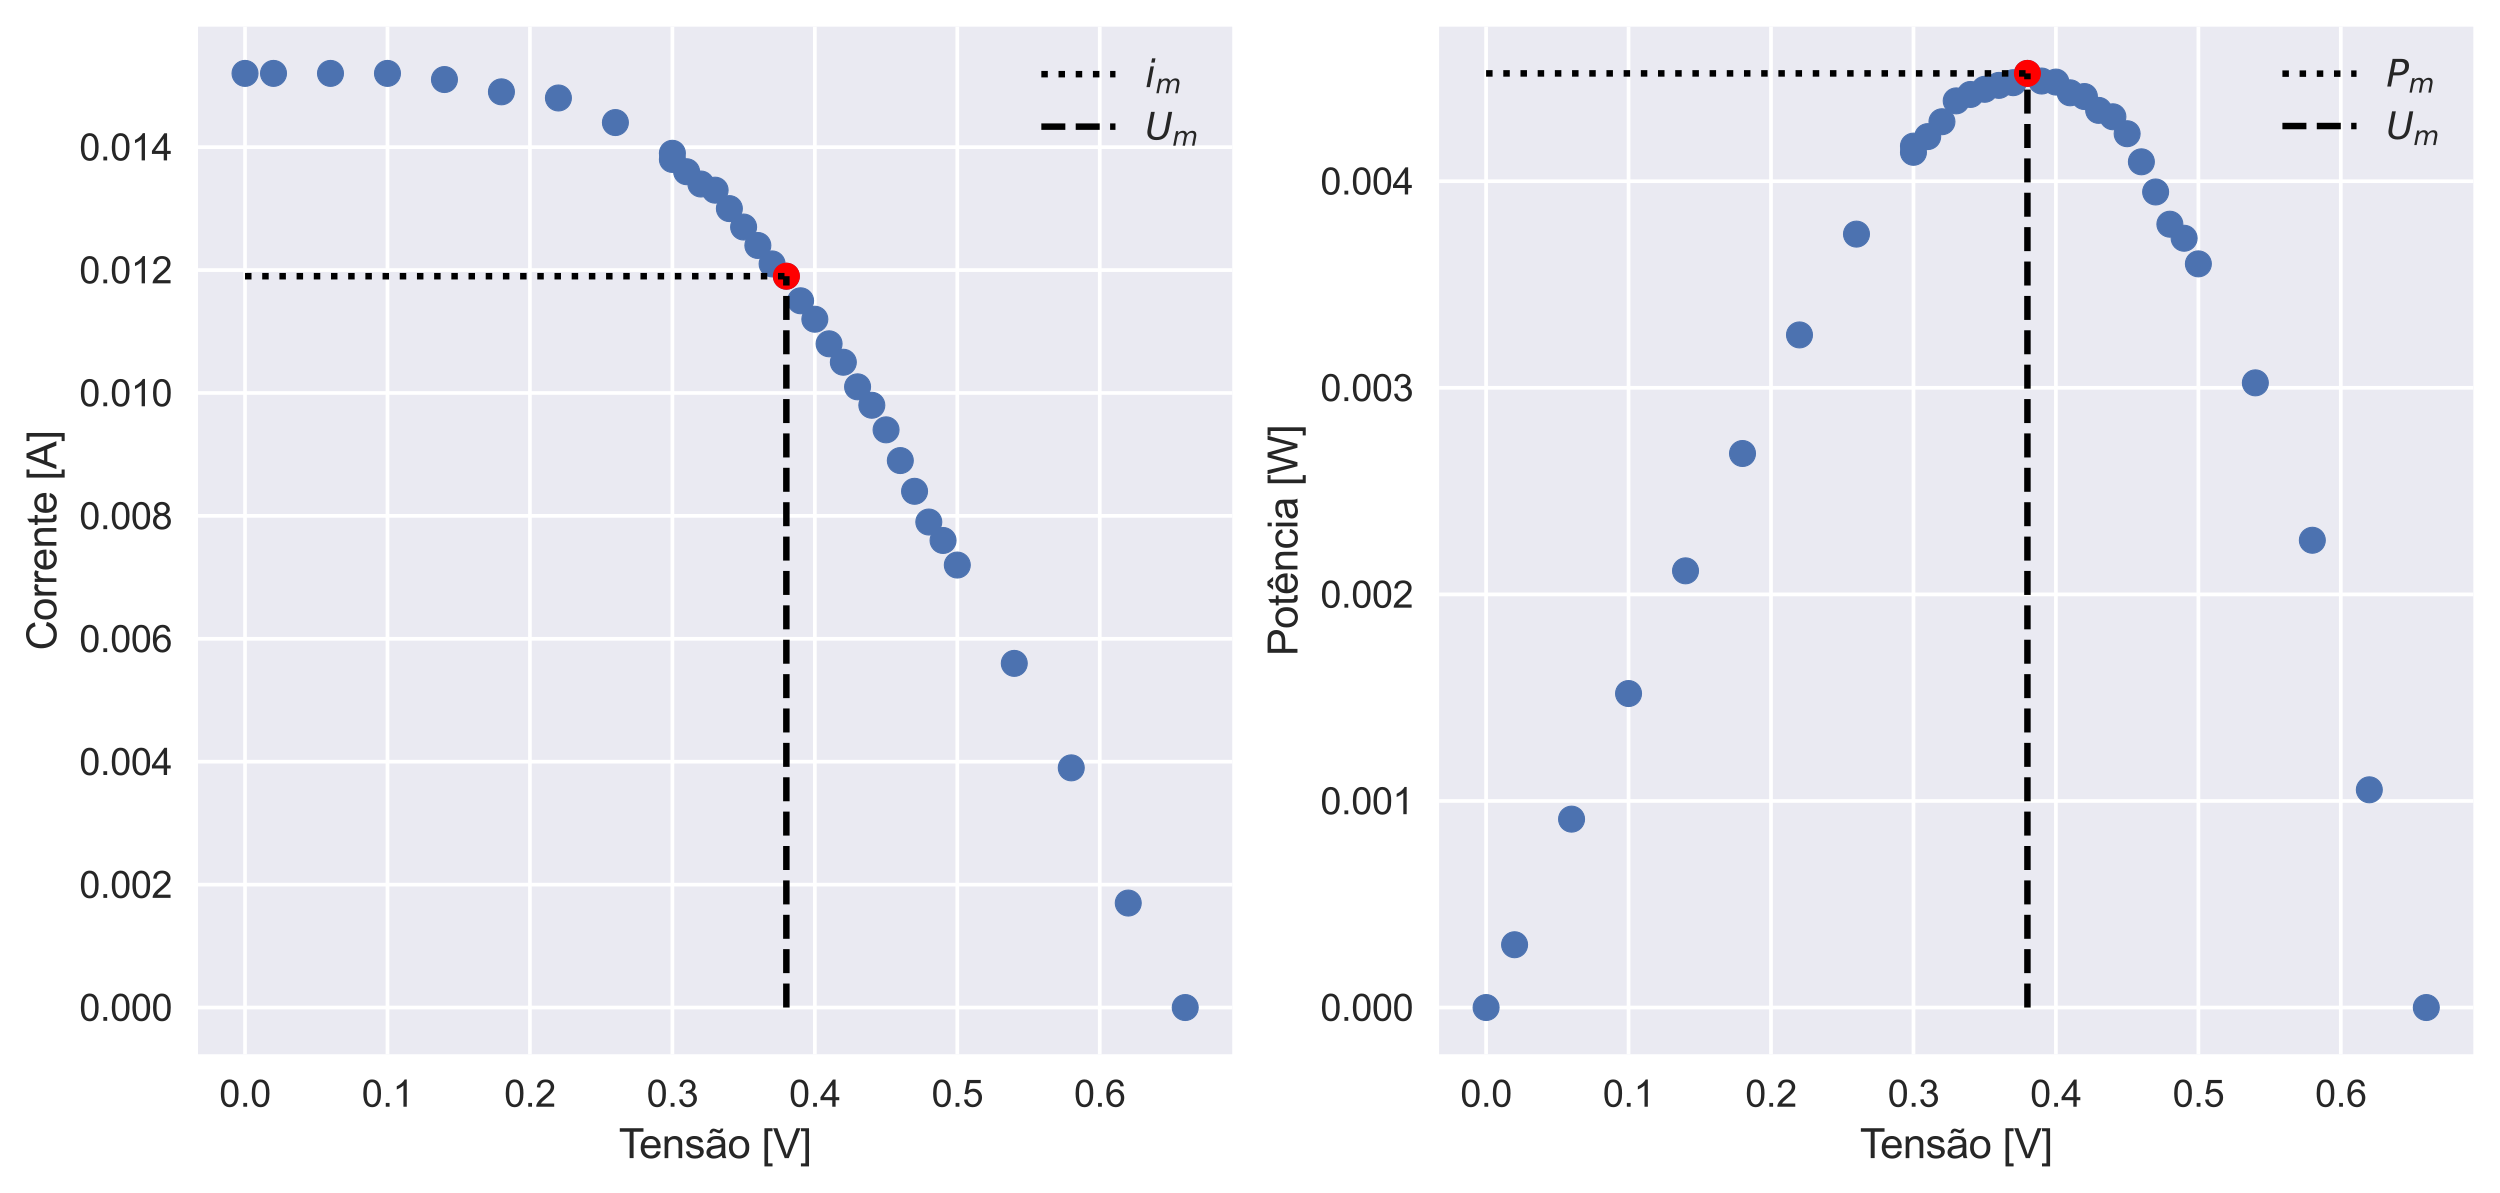 <?xml version="1.0" encoding="utf-8" standalone="no"?>
<!DOCTYPE svg PUBLIC "-//W3C//DTD SVG 1.1//EN"
  "http://www.w3.org/Graphics/SVG/1.1/DTD/svg11.dtd">
<svg xmlns:xlink="http://www.w3.org/1999/xlink" width="674.416pt" height="321.805pt" viewBox="0 0 674.416 321.805" xmlns="http://www.w3.org/2000/svg" version="1.1">
 <defs>
  <style type="text/css">*{stroke-linejoin: round; stroke-linecap: butt}</style>
 </defs>
 <g id="figure_1">
  <g id="patch_1">
   <path d="M 0 321.805 
L 674.416 321.805 
L 674.416 0 
L 0 0 
z
" style="fill: #ffffff"/>
  </g>
  <g id="axes_1">
   <g id="patch_2">
    <path d="M 53.416 284.4 
L 332.416 284.4 
L 332.416 7.2 
L 53.416 7.2 
z
" style="fill: #eaeaf2"/>
   </g>
   <g id="matplotlib.axis_1">
    <g id="xtick_1">
     <g id="line2d_1">
      <path d="M 66.098 284.4 
L 66.098 7.2 
" clip-path="url(#pe1f661a84e)" style="fill: none; stroke: #ffffff; stroke-linecap: round"/>
     </g>
     <g id="line2d_2"/>
     <g id="text_1">
      <!-- 0.0 -->
      <g style="fill: #262626" transform="translate(59.148 298.558) scale(0.1 -0.1)">
       <defs>
        <path id="ArialMT-30" d="M 266 2259 
Q 266 3072 433 3567 
Q 600 4063 929 4331 
Q 1259 4600 1759 4600 
Q 2128 4600 2406 4451 
Q 2684 4303 2865 4023 
Q 3047 3744 3150 3342 
Q 3253 2941 3253 2259 
Q 3253 1453 3087 958 
Q 2922 463 2592 192 
Q 2263 -78 1759 -78 
Q 1097 -78 719 397 
Q 266 969 266 2259 
z
M 844 2259 
Q 844 1131 1108 757 
Q 1372 384 1759 384 
Q 2147 384 2411 759 
Q 2675 1134 2675 2259 
Q 2675 3391 2411 3762 
Q 2147 4134 1753 4134 
Q 1366 4134 1134 3806 
Q 844 3388 844 2259 
z
" transform="scale(0.016)"/>
        <path id="ArialMT-2e" d="M 581 0 
L 581 641 
L 1222 641 
L 1222 0 
L 581 0 
z
" transform="scale(0.016)"/>
       </defs>
       <use xlink:href="#ArialMT-30"/>
       <use xlink:href="#ArialMT-2e" x="55.615"/>
       <use xlink:href="#ArialMT-30" x="83.398"/>
      </g>
     </g>
    </g>
    <g id="xtick_2">
     <g id="line2d_3">
      <path d="M 104.527 284.4 
L 104.527 7.2 
" clip-path="url(#pe1f661a84e)" style="fill: none; stroke: #ffffff; stroke-linecap: round"/>
     </g>
     <g id="line2d_4"/>
     <g id="text_2">
      <!-- 0.1 -->
      <g style="fill: #262626" transform="translate(97.577 298.558) scale(0.1 -0.1)">
       <defs>
        <path id="ArialMT-31" d="M 2384 0 
L 1822 0 
L 1822 3584 
Q 1619 3391 1289 3197 
Q 959 3003 697 2906 
L 697 3450 
Q 1169 3672 1522 3987 
Q 1875 4303 2022 4600 
L 2384 4600 
L 2384 0 
z
" transform="scale(0.016)"/>
       </defs>
       <use xlink:href="#ArialMT-30"/>
       <use xlink:href="#ArialMT-2e" x="55.615"/>
       <use xlink:href="#ArialMT-31" x="83.398"/>
      </g>
     </g>
    </g>
    <g id="xtick_3">
     <g id="line2d_5">
      <path d="M 142.957 284.4 
L 142.957 7.2 
" clip-path="url(#pe1f661a84e)" style="fill: none; stroke: #ffffff; stroke-linecap: round"/>
     </g>
     <g id="line2d_6"/>
     <g id="text_3">
      <!-- 0.2 -->
      <g style="fill: #262626" transform="translate(136.007 298.558) scale(0.1 -0.1)">
       <defs>
        <path id="ArialMT-32" d="M 3222 541 
L 3222 0 
L 194 0 
Q 188 203 259 391 
Q 375 700 629 1000 
Q 884 1300 1366 1694 
Q 2113 2306 2375 2664 
Q 2638 3022 2638 3341 
Q 2638 3675 2398 3904 
Q 2159 4134 1775 4134 
Q 1369 4134 1125 3890 
Q 881 3647 878 3216 
L 300 3275 
Q 359 3922 746 4261 
Q 1134 4600 1788 4600 
Q 2447 4600 2831 4234 
Q 3216 3869 3216 3328 
Q 3216 3053 3103 2787 
Q 2991 2522 2730 2228 
Q 2469 1934 1863 1422 
Q 1356 997 1212 845 
Q 1069 694 975 541 
L 3222 541 
z
" transform="scale(0.016)"/>
       </defs>
       <use xlink:href="#ArialMT-30"/>
       <use xlink:href="#ArialMT-2e" x="55.615"/>
       <use xlink:href="#ArialMT-32" x="83.398"/>
      </g>
     </g>
    </g>
    <g id="xtick_4">
     <g id="line2d_7">
      <path d="M 181.387 284.4 
L 181.387 7.2 
" clip-path="url(#pe1f661a84e)" style="fill: none; stroke: #ffffff; stroke-linecap: round"/>
     </g>
     <g id="line2d_8"/>
     <g id="text_4">
      <!-- 0.3 -->
      <g style="fill: #262626" transform="translate(174.437 298.558) scale(0.1 -0.1)">
       <defs>
        <path id="ArialMT-33" d="M 269 1209 
L 831 1284 
Q 928 806 1161 595 
Q 1394 384 1728 384 
Q 2125 384 2398 659 
Q 2672 934 2672 1341 
Q 2672 1728 2419 1979 
Q 2166 2231 1775 2231 
Q 1616 2231 1378 2169 
L 1441 2663 
Q 1497 2656 1531 2656 
Q 1891 2656 2178 2843 
Q 2466 3031 2466 3422 
Q 2466 3731 2256 3934 
Q 2047 4138 1716 4138 
Q 1388 4138 1169 3931 
Q 950 3725 888 3313 
L 325 3413 
Q 428 3978 793 4289 
Q 1159 4600 1703 4600 
Q 2078 4600 2393 4439 
Q 2709 4278 2876 4000 
Q 3044 3722 3044 3409 
Q 3044 3113 2884 2869 
Q 2725 2625 2413 2481 
Q 2819 2388 3044 2092 
Q 3269 1797 3269 1353 
Q 3269 753 2831 336 
Q 2394 -81 1725 -81 
Q 1122 -81 723 278 
Q 325 638 269 1209 
z
" transform="scale(0.016)"/>
       </defs>
       <use xlink:href="#ArialMT-30"/>
       <use xlink:href="#ArialMT-2e" x="55.615"/>
       <use xlink:href="#ArialMT-33" x="83.398"/>
      </g>
     </g>
    </g>
    <g id="xtick_5">
     <g id="line2d_9">
      <path d="M 219.817 284.4 
L 219.817 7.2 
" clip-path="url(#pe1f661a84e)" style="fill: none; stroke: #ffffff; stroke-linecap: round"/>
     </g>
     <g id="line2d_10"/>
     <g id="text_5">
      <!-- 0.4 -->
      <g style="fill: #262626" transform="translate(212.867 298.558) scale(0.1 -0.1)">
       <defs>
        <path id="ArialMT-34" d="M 2069 0 
L 2069 1097 
L 81 1097 
L 81 1613 
L 2172 4581 
L 2631 4581 
L 2631 1613 
L 3250 1613 
L 3250 1097 
L 2631 1097 
L 2631 0 
L 2069 0 
z
M 2069 1613 
L 2069 3678 
L 634 1613 
L 2069 1613 
z
" transform="scale(0.016)"/>
       </defs>
       <use xlink:href="#ArialMT-30"/>
       <use xlink:href="#ArialMT-2e" x="55.615"/>
       <use xlink:href="#ArialMT-34" x="83.398"/>
      </g>
     </g>
    </g>
    <g id="xtick_6">
     <g id="line2d_11">
      <path d="M 258.246 284.4 
L 258.246 7.2 
" clip-path="url(#pe1f661a84e)" style="fill: none; stroke: #ffffff; stroke-linecap: round"/>
     </g>
     <g id="line2d_12"/>
     <g id="text_6">
      <!-- 0.5 -->
      <g style="fill: #262626" transform="translate(251.296 298.558) scale(0.1 -0.1)">
       <defs>
        <path id="ArialMT-35" d="M 266 1200 
L 856 1250 
Q 922 819 1161 601 
Q 1400 384 1738 384 
Q 2144 384 2425 690 
Q 2706 997 2706 1503 
Q 2706 1984 2436 2262 
Q 2166 2541 1728 2541 
Q 1456 2541 1237 2417 
Q 1019 2294 894 2097 
L 366 2166 
L 809 4519 
L 3088 4519 
L 3088 3981 
L 1259 3981 
L 1013 2750 
Q 1425 3038 1878 3038 
Q 2478 3038 2890 2622 
Q 3303 2206 3303 1553 
Q 3303 931 2941 478 
Q 2500 -78 1738 -78 
Q 1113 -78 717 272 
Q 322 622 266 1200 
z
" transform="scale(0.016)"/>
       </defs>
       <use xlink:href="#ArialMT-30"/>
       <use xlink:href="#ArialMT-2e" x="55.615"/>
       <use xlink:href="#ArialMT-35" x="83.398"/>
      </g>
     </g>
    </g>
    <g id="xtick_7">
     <g id="line2d_13">
      <path d="M 296.676 284.4 
L 296.676 7.2 
" clip-path="url(#pe1f661a84e)" style="fill: none; stroke: #ffffff; stroke-linecap: round"/>
     </g>
     <g id="line2d_14"/>
     <g id="text_7">
      <!-- 0.6 -->
      <g style="fill: #262626" transform="translate(289.726 298.558) scale(0.1 -0.1)">
       <defs>
        <path id="ArialMT-36" d="M 3184 3459 
L 2625 3416 
Q 2550 3747 2413 3897 
Q 2184 4138 1850 4138 
Q 1581 4138 1378 3988 
Q 1113 3794 959 3422 
Q 806 3050 800 2363 
Q 1003 2672 1297 2822 
Q 1591 2972 1913 2972 
Q 2475 2972 2870 2558 
Q 3266 2144 3266 1488 
Q 3266 1056 3080 686 
Q 2894 316 2569 119 
Q 2244 -78 1831 -78 
Q 1128 -78 684 439 
Q 241 956 241 2144 
Q 241 3472 731 4075 
Q 1159 4600 1884 4600 
Q 2425 4600 2770 4297 
Q 3116 3994 3184 3459 
z
M 888 1484 
Q 888 1194 1011 928 
Q 1134 663 1356 523 
Q 1578 384 1822 384 
Q 2178 384 2434 671 
Q 2691 959 2691 1453 
Q 2691 1928 2437 2201 
Q 2184 2475 1800 2475 
Q 1419 2475 1153 2201 
Q 888 1928 888 1484 
z
" transform="scale(0.016)"/>
       </defs>
       <use xlink:href="#ArialMT-30"/>
       <use xlink:href="#ArialMT-2e" x="55.615"/>
       <use xlink:href="#ArialMT-36" x="83.398"/>
      </g>
     </g>
    </g>
    <g id="text_8">
     <!-- Tensão [V] -->
     <g style="fill: #262626" transform="translate(166.932 312.419) scale(0.11 -0.11)">
      <defs>
       <path id="ArialMT-54" d="M 1659 0 
L 1659 4041 
L 150 4041 
L 150 4581 
L 3781 4581 
L 3781 4041 
L 2266 4041 
L 2266 0 
L 1659 0 
z
" transform="scale(0.016)"/>
       <path id="ArialMT-65" d="M 2694 1069 
L 3275 997 
Q 3138 488 2766 206 
Q 2394 -75 1816 -75 
Q 1088 -75 661 373 
Q 234 822 234 1631 
Q 234 2469 665 2931 
Q 1097 3394 1784 3394 
Q 2450 3394 2872 2941 
Q 3294 2488 3294 1666 
Q 3294 1616 3291 1516 
L 816 1516 
Q 847 969 1125 678 
Q 1403 388 1819 388 
Q 2128 388 2347 550 
Q 2566 713 2694 1069 
z
M 847 1978 
L 2700 1978 
Q 2663 2397 2488 2606 
Q 2219 2931 1791 2931 
Q 1403 2931 1139 2672 
Q 875 2413 847 1978 
z
" transform="scale(0.016)"/>
       <path id="ArialMT-6e" d="M 422 0 
L 422 3319 
L 928 3319 
L 928 2847 
Q 1294 3394 1984 3394 
Q 2284 3394 2536 3286 
Q 2788 3178 2913 3003 
Q 3038 2828 3088 2588 
Q 3119 2431 3119 2041 
L 3119 0 
L 2556 0 
L 2556 2019 
Q 2556 2363 2490 2533 
Q 2425 2703 2258 2804 
Q 2091 2906 1866 2906 
Q 1506 2906 1245 2678 
Q 984 2450 984 1813 
L 984 0 
L 422 0 
z
" transform="scale(0.016)"/>
       <path id="ArialMT-73" d="M 197 991 
L 753 1078 
Q 800 744 1014 566 
Q 1228 388 1613 388 
Q 2000 388 2187 545 
Q 2375 703 2375 916 
Q 2375 1106 2209 1216 
Q 2094 1291 1634 1406 
Q 1016 1563 777 1677 
Q 538 1791 414 1992 
Q 291 2194 291 2438 
Q 291 2659 392 2848 
Q 494 3038 669 3163 
Q 800 3259 1026 3326 
Q 1253 3394 1513 3394 
Q 1903 3394 2198 3281 
Q 2494 3169 2634 2976 
Q 2775 2784 2828 2463 
L 2278 2388 
Q 2241 2644 2061 2787 
Q 1881 2931 1553 2931 
Q 1166 2931 1000 2803 
Q 834 2675 834 2503 
Q 834 2394 903 2306 
Q 972 2216 1119 2156 
Q 1203 2125 1616 2013 
Q 2213 1853 2448 1751 
Q 2684 1650 2818 1456 
Q 2953 1263 2953 975 
Q 2953 694 2789 445 
Q 2625 197 2315 61 
Q 2006 -75 1616 -75 
Q 969 -75 630 194 
Q 291 463 197 991 
z
" transform="scale(0.016)"/>
       <path id="ArialMT-e3" d="M 2588 409 
Q 2275 144 1986 34 
Q 1697 -75 1366 -75 
Q 819 -75 525 192 
Q 231 459 231 875 
Q 231 1119 342 1320 
Q 453 1522 633 1644 
Q 813 1766 1038 1828 
Q 1203 1872 1538 1913 
Q 2219 1994 2541 2106 
Q 2544 2222 2544 2253 
Q 2544 2597 2384 2738 
Q 2169 2928 1744 2928 
Q 1347 2928 1158 2789 
Q 969 2650 878 2297 
L 328 2372 
Q 403 2725 575 2942 
Q 747 3159 1072 3276 
Q 1397 3394 1825 3394 
Q 2250 3394 2515 3294 
Q 2781 3194 2906 3042 
Q 3031 2891 3081 2659 
Q 3109 2516 3109 2141 
L 3109 1391 
Q 3109 606 3145 398 
Q 3181 191 3288 0 
L 2700 0 
Q 2613 175 2588 409 
z
M 2541 1666 
Q 2234 1541 1622 1453 
Q 1275 1403 1131 1340 
Q 988 1278 909 1158 
Q 831 1038 831 891 
Q 831 666 1001 516 
Q 1172 366 1500 366 
Q 1825 366 2078 508 
Q 2331 650 2450 897 
Q 2541 1088 2541 1459 
L 2541 1666 
z
M 718 3809 
Q 715 4134 896 4328 
Q 1074 4522 1352 4522 
Q 1546 4522 1880 4353 
Q 2065 4259 2174 4259 
Q 2274 4259 2327 4314 
Q 2380 4369 2402 4531 
L 2809 4531 
Q 2799 4175 2629 3997 
Q 2459 3819 2196 3819 
Q 1999 3819 1677 3994 
Q 1468 4106 1371 4106 
Q 1265 4106 1199 4031 
Q 1130 3956 1134 3809 
L 718 3809 
z
" transform="scale(0.016)"/>
       <path id="ArialMT-6f" d="M 213 1659 
Q 213 2581 725 3025 
Q 1153 3394 1769 3394 
Q 2453 3394 2887 2945 
Q 3322 2497 3322 1706 
Q 3322 1066 3130 698 
Q 2938 331 2570 128 
Q 2203 -75 1769 -75 
Q 1072 -75 642 372 
Q 213 819 213 1659 
z
M 791 1659 
Q 791 1022 1069 705 
Q 1347 388 1769 388 
Q 2188 388 2466 706 
Q 2744 1025 2744 1678 
Q 2744 2294 2464 2611 
Q 2184 2928 1769 2928 
Q 1347 2928 1069 2612 
Q 791 2297 791 1659 
z
" transform="scale(0.016)"/>
       <path id="ArialMT-20" transform="scale(0.016)"/>
       <path id="ArialMT-5b" d="M 434 -1272 
L 434 4581 
L 1675 4581 
L 1675 4116 
L 997 4116 
L 997 -806 
L 1675 -806 
L 1675 -1272 
L 434 -1272 
z
" transform="scale(0.016)"/>
       <path id="ArialMT-56" d="M 1803 0 
L 28 4581 
L 684 4581 
L 1875 1253 
Q 2019 853 2116 503 
Q 2222 878 2363 1253 
L 3600 4581 
L 4219 4581 
L 2425 0 
L 1803 0 
z
" transform="scale(0.016)"/>
       <path id="ArialMT-5d" d="M 1363 -1272 
L 122 -1272 
L 122 -806 
L 800 -806 
L 800 4116 
L 122 4116 
L 122 4581 
L 1363 4581 
L 1363 -1272 
z
" transform="scale(0.016)"/>
      </defs>
      <use xlink:href="#ArialMT-54"/>
      <use xlink:href="#ArialMT-65" x="49.959"/>
      <use xlink:href="#ArialMT-6e" x="105.574"/>
      <use xlink:href="#ArialMT-73" x="161.189"/>
      <use xlink:href="#ArialMT-e3" x="211.189"/>
      <use xlink:href="#ArialMT-6f" x="266.805"/>
      <use xlink:href="#ArialMT-20" x="322.42"/>
      <use xlink:href="#ArialMT-5b" x="350.203"/>
      <use xlink:href="#ArialMT-56" x="377.986"/>
      <use xlink:href="#ArialMT-5d" x="444.686"/>
     </g>
    </g>
   </g>
   <g id="matplotlib.axis_2">
    <g id="ytick_1">
     <g id="line2d_15">
      <path d="M 53.416 271.8 
L 332.416 271.8 
" clip-path="url(#pe1f661a84e)" style="fill: none; stroke: #ffffff; stroke-linecap: round"/>
     </g>
     <g id="line2d_16"/>
     <g id="text_9">
      <!-- 0.000 -->
      <g style="fill: #262626" transform="translate(21.394 275.379) scale(0.1 -0.1)">
       <use xlink:href="#ArialMT-30"/>
       <use xlink:href="#ArialMT-2e" x="55.615"/>
       <use xlink:href="#ArialMT-30" x="83.398"/>
       <use xlink:href="#ArialMT-30" x="139.014"/>
       <use xlink:href="#ArialMT-30" x="194.629"/>
      </g>
     </g>
    </g>
    <g id="ytick_2">
     <g id="line2d_17">
      <path d="M 53.416 238.642 
L 332.416 238.642 
" clip-path="url(#pe1f661a84e)" style="fill: none; stroke: #ffffff; stroke-linecap: round"/>
     </g>
     <g id="line2d_18"/>
     <g id="text_10">
      <!-- 0.002 -->
      <g style="fill: #262626" transform="translate(21.394 242.221) scale(0.1 -0.1)">
       <use xlink:href="#ArialMT-30"/>
       <use xlink:href="#ArialMT-2e" x="55.615"/>
       <use xlink:href="#ArialMT-30" x="83.398"/>
       <use xlink:href="#ArialMT-30" x="139.014"/>
       <use xlink:href="#ArialMT-32" x="194.629"/>
      </g>
     </g>
    </g>
    <g id="ytick_3">
     <g id="line2d_19">
      <path d="M 53.416 205.484 
L 332.416 205.484 
" clip-path="url(#pe1f661a84e)" style="fill: none; stroke: #ffffff; stroke-linecap: round"/>
     </g>
     <g id="line2d_20"/>
     <g id="text_11">
      <!-- 0.004 -->
      <g style="fill: #262626" transform="translate(21.394 209.063) scale(0.1 -0.1)">
       <use xlink:href="#ArialMT-30"/>
       <use xlink:href="#ArialMT-2e" x="55.615"/>
       <use xlink:href="#ArialMT-30" x="83.398"/>
       <use xlink:href="#ArialMT-30" x="139.014"/>
       <use xlink:href="#ArialMT-34" x="194.629"/>
      </g>
     </g>
    </g>
    <g id="ytick_4">
     <g id="line2d_21">
      <path d="M 53.416 172.326 
L 332.416 172.326 
" clip-path="url(#pe1f661a84e)" style="fill: none; stroke: #ffffff; stroke-linecap: round"/>
     </g>
     <g id="line2d_22"/>
     <g id="text_12">
      <!-- 0.006 -->
      <g style="fill: #262626" transform="translate(21.394 175.905) scale(0.1 -0.1)">
       <use xlink:href="#ArialMT-30"/>
       <use xlink:href="#ArialMT-2e" x="55.615"/>
       <use xlink:href="#ArialMT-30" x="83.398"/>
       <use xlink:href="#ArialMT-30" x="139.014"/>
       <use xlink:href="#ArialMT-36" x="194.629"/>
      </g>
     </g>
    </g>
    <g id="ytick_5">
     <g id="line2d_23">
      <path d="M 53.416 139.168 
L 332.416 139.168 
" clip-path="url(#pe1f661a84e)" style="fill: none; stroke: #ffffff; stroke-linecap: round"/>
     </g>
     <g id="line2d_24"/>
     <g id="text_13">
      <!-- 0.008 -->
      <g style="fill: #262626" transform="translate(21.394 142.747) scale(0.1 -0.1)">
       <defs>
        <path id="ArialMT-38" d="M 1131 2484 
Q 781 2613 612 2850 
Q 444 3088 444 3419 
Q 444 3919 803 4259 
Q 1163 4600 1759 4600 
Q 2359 4600 2725 4251 
Q 3091 3903 3091 3403 
Q 3091 3084 2923 2848 
Q 2756 2613 2416 2484 
Q 2838 2347 3058 2040 
Q 3278 1734 3278 1309 
Q 3278 722 2862 322 
Q 2447 -78 1769 -78 
Q 1091 -78 675 323 
Q 259 725 259 1325 
Q 259 1772 486 2073 
Q 713 2375 1131 2484 
z
M 1019 3438 
Q 1019 3113 1228 2906 
Q 1438 2700 1772 2700 
Q 2097 2700 2305 2904 
Q 2513 3109 2513 3406 
Q 2513 3716 2298 3927 
Q 2084 4138 1766 4138 
Q 1444 4138 1231 3931 
Q 1019 3725 1019 3438 
z
M 838 1322 
Q 838 1081 952 856 
Q 1066 631 1291 507 
Q 1516 384 1775 384 
Q 2178 384 2440 643 
Q 2703 903 2703 1303 
Q 2703 1709 2433 1975 
Q 2163 2241 1756 2241 
Q 1359 2241 1098 1978 
Q 838 1716 838 1322 
z
" transform="scale(0.016)"/>
       </defs>
       <use xlink:href="#ArialMT-30"/>
       <use xlink:href="#ArialMT-2e" x="55.615"/>
       <use xlink:href="#ArialMT-30" x="83.398"/>
       <use xlink:href="#ArialMT-30" x="139.014"/>
       <use xlink:href="#ArialMT-38" x="194.629"/>
      </g>
     </g>
    </g>
    <g id="ytick_6">
     <g id="line2d_25">
      <path d="M 53.416 106.011 
L 332.416 106.011 
" clip-path="url(#pe1f661a84e)" style="fill: none; stroke: #ffffff; stroke-linecap: round"/>
     </g>
     <g id="line2d_26"/>
     <g id="text_14">
      <!-- 0.010 -->
      <g style="fill: #262626" transform="translate(21.394 109.589) scale(0.1 -0.1)">
       <use xlink:href="#ArialMT-30"/>
       <use xlink:href="#ArialMT-2e" x="55.615"/>
       <use xlink:href="#ArialMT-30" x="83.398"/>
       <use xlink:href="#ArialMT-31" x="139.014"/>
       <use xlink:href="#ArialMT-30" x="194.629"/>
      </g>
     </g>
    </g>
    <g id="ytick_7">
     <g id="line2d_27">
      <path d="M 53.416 72.853 
L 332.416 72.853 
" clip-path="url(#pe1f661a84e)" style="fill: none; stroke: #ffffff; stroke-linecap: round"/>
     </g>
     <g id="line2d_28"/>
     <g id="text_15">
      <!-- 0.012 -->
      <g style="fill: #262626" transform="translate(21.394 76.432) scale(0.1 -0.1)">
       <use xlink:href="#ArialMT-30"/>
       <use xlink:href="#ArialMT-2e" x="55.615"/>
       <use xlink:href="#ArialMT-30" x="83.398"/>
       <use xlink:href="#ArialMT-31" x="139.014"/>
       <use xlink:href="#ArialMT-32" x="194.629"/>
      </g>
     </g>
    </g>
    <g id="ytick_8">
     <g id="line2d_29">
      <path d="M 53.416 39.695 
L 332.416 39.695 
" clip-path="url(#pe1f661a84e)" style="fill: none; stroke: #ffffff; stroke-linecap: round"/>
     </g>
     <g id="line2d_30"/>
     <g id="text_16">
      <!-- 0.014 -->
      <g style="fill: #262626" transform="translate(21.394 43.274) scale(0.1 -0.1)">
       <use xlink:href="#ArialMT-30"/>
       <use xlink:href="#ArialMT-2e" x="55.615"/>
       <use xlink:href="#ArialMT-30" x="83.398"/>
       <use xlink:href="#ArialMT-31" x="139.014"/>
       <use xlink:href="#ArialMT-34" x="194.629"/>
      </g>
     </g>
    </g>
    <g id="text_17">
     <!-- Corrente [A] -->
     <g style="fill: #262626" transform="translate(15.208 175.449) rotate(-90) scale(0.11 -0.11)">
      <defs>
       <path id="ArialMT-43" d="M 3763 1606 
L 4369 1453 
Q 4178 706 3683 314 
Q 3188 -78 2472 -78 
Q 1731 -78 1267 223 
Q 803 525 561 1097 
Q 319 1669 319 2325 
Q 319 3041 592 3573 
Q 866 4106 1370 4382 
Q 1875 4659 2481 4659 
Q 3169 4659 3637 4309 
Q 4106 3959 4291 3325 
L 3694 3184 
Q 3534 3684 3231 3912 
Q 2928 4141 2469 4141 
Q 1941 4141 1586 3887 
Q 1231 3634 1087 3207 
Q 944 2781 944 2328 
Q 944 1744 1114 1308 
Q 1284 872 1643 656 
Q 2003 441 2422 441 
Q 2931 441 3284 734 
Q 3638 1028 3763 1606 
z
" transform="scale(0.016)"/>
       <path id="ArialMT-72" d="M 416 0 
L 416 3319 
L 922 3319 
L 922 2816 
Q 1116 3169 1280 3281 
Q 1444 3394 1641 3394 
Q 1925 3394 2219 3213 
L 2025 2691 
Q 1819 2813 1613 2813 
Q 1428 2813 1281 2702 
Q 1134 2591 1072 2394 
Q 978 2094 978 1738 
L 978 0 
L 416 0 
z
" transform="scale(0.016)"/>
       <path id="ArialMT-74" d="M 1650 503 
L 1731 6 
Q 1494 -44 1306 -44 
Q 1000 -44 831 53 
Q 663 150 594 308 
Q 525 466 525 972 
L 525 2881 
L 113 2881 
L 113 3319 
L 525 3319 
L 525 4141 
L 1084 4478 
L 1084 3319 
L 1650 3319 
L 1650 2881 
L 1084 2881 
L 1084 941 
Q 1084 700 1114 631 
Q 1144 563 1211 522 
Q 1278 481 1403 481 
Q 1497 481 1650 503 
z
" transform="scale(0.016)"/>
       <path id="ArialMT-41" d="M -9 0 
L 1750 4581 
L 2403 4581 
L 4278 0 
L 3588 0 
L 3053 1388 
L 1138 1388 
L 634 0 
L -9 0 
z
M 1313 1881 
L 2866 1881 
L 2388 3150 
Q 2169 3728 2063 4100 
Q 1975 3659 1816 3225 
L 1313 1881 
z
" transform="scale(0.016)"/>
      </defs>
      <use xlink:href="#ArialMT-43"/>
      <use xlink:href="#ArialMT-6f" x="72.217"/>
      <use xlink:href="#ArialMT-72" x="127.832"/>
      <use xlink:href="#ArialMT-72" x="161.133"/>
      <use xlink:href="#ArialMT-65" x="194.434"/>
      <use xlink:href="#ArialMT-6e" x="250.049"/>
      <use xlink:href="#ArialMT-74" x="305.664"/>
      <use xlink:href="#ArialMT-65" x="333.447"/>
      <use xlink:href="#ArialMT-20" x="389.062"/>
      <use xlink:href="#ArialMT-5b" x="416.846"/>
      <use xlink:href="#ArialMT-41" x="444.629"/>
      <use xlink:href="#ArialMT-5d" x="511.328"/>
     </g>
    </g>
   </g>
   <g id="PathCollection_1">
    <defs>
     <path id="m7a8fe2615d" d="M 0 3.5 
C 0.928 3.5 1.819 3.131 2.475 2.475 
C 3.131 1.819 3.5 0.928 3.5 0 
C 3.5 -0.928 3.131 -1.819 2.475 -2.475 
C 1.819 -3.131 0.928 -3.5 0 -3.5 
C -0.928 -3.5 -1.819 -3.131 -2.475 -2.475 
C -3.131 -1.819 -3.5 -0.928 -3.5 0 
C -3.5 0.928 -3.131 1.819 -2.475 2.475 
C -1.819 3.131 -0.928 3.5 0 3.5 
z
" style="stroke: #4c72b0; stroke-width: 0.3"/>
    </defs>
    <g clip-path="url(#pe1f661a84e)">
     <use xlink:href="#m7a8fe2615d" x="66.098" y="19.8" style="fill: #4c72b0; stroke: #4c72b0; stroke-width: 0.3"/>
     <use xlink:href="#m7a8fe2615d" x="73.784" y="19.8" style="fill: #4c72b0; stroke: #4c72b0; stroke-width: 0.3"/>
     <use xlink:href="#m7a8fe2615d" x="89.155" y="19.8" style="fill: #4c72b0; stroke: #4c72b0; stroke-width: 0.3"/>
     <use xlink:href="#m7a8fe2615d" x="104.527" y="19.8" style="fill: #4c72b0; stroke: #4c72b0; stroke-width: 0.3"/>
     <use xlink:href="#m7a8fe2615d" x="119.899" y="21.458" style="fill: #4c72b0; stroke: #4c72b0; stroke-width: 0.3"/>
     <use xlink:href="#m7a8fe2615d" x="135.271" y="24.774" style="fill: #4c72b0; stroke: #4c72b0; stroke-width: 0.3"/>
     <use xlink:href="#m7a8fe2615d" x="150.643" y="26.432" style="fill: #4c72b0; stroke: #4c72b0; stroke-width: 0.3"/>
     <use xlink:href="#m7a8fe2615d" x="166.015" y="33.063" style="fill: #4c72b0; stroke: #4c72b0; stroke-width: 0.3"/>
     <use xlink:href="#m7a8fe2615d" x="181.387" y="43.011" style="fill: #4c72b0; stroke: #4c72b0; stroke-width: 0.3"/>
     <use xlink:href="#m7a8fe2615d" x="181.387" y="41.353" style="fill: #4c72b0; stroke: #4c72b0; stroke-width: 0.3"/>
     <use xlink:href="#m7a8fe2615d" x="185.23" y="46.326" style="fill: #4c72b0; stroke: #4c72b0; stroke-width: 0.3"/>
     <use xlink:href="#m7a8fe2615d" x="189.073" y="49.642" style="fill: #4c72b0; stroke: #4c72b0; stroke-width: 0.3"/>
     <use xlink:href="#m7a8fe2615d" x="192.916" y="51.3" style="fill: #4c72b0; stroke: #4c72b0; stroke-width: 0.3"/>
     <use xlink:href="#m7a8fe2615d" x="196.759" y="56.274" style="fill: #4c72b0; stroke: #4c72b0; stroke-width: 0.3"/>
     <use xlink:href="#m7a8fe2615d" x="200.602" y="61.247" style="fill: #4c72b0; stroke: #4c72b0; stroke-width: 0.3"/>
     <use xlink:href="#m7a8fe2615d" x="204.445" y="66.221" style="fill: #4c72b0; stroke: #4c72b0; stroke-width: 0.3"/>
     <use xlink:href="#m7a8fe2615d" x="208.288" y="71.195" style="fill: #4c72b0; stroke: #4c72b0; stroke-width: 0.3"/>
     <use xlink:href="#m7a8fe2615d" x="212.131" y="74.511" style="fill: #4c72b0; stroke: #4c72b0; stroke-width: 0.3"/>
     <use xlink:href="#m7a8fe2615d" x="215.974" y="81.142" style="fill: #4c72b0; stroke: #4c72b0; stroke-width: 0.3"/>
     <use xlink:href="#m7a8fe2615d" x="219.817" y="86.116" style="fill: #4c72b0; stroke: #4c72b0; stroke-width: 0.3"/>
     <use xlink:href="#m7a8fe2615d" x="223.66" y="92.747" style="fill: #4c72b0; stroke: #4c72b0; stroke-width: 0.3"/>
     <use xlink:href="#m7a8fe2615d" x="227.503" y="97.721" style="fill: #4c72b0; stroke: #4c72b0; stroke-width: 0.3"/>
     <use xlink:href="#m7a8fe2615d" x="231.346" y="104.353" style="fill: #4c72b0; stroke: #4c72b0; stroke-width: 0.3"/>
     <use xlink:href="#m7a8fe2615d" x="235.189" y="109.326" style="fill: #4c72b0; stroke: #4c72b0; stroke-width: 0.3"/>
     <use xlink:href="#m7a8fe2615d" x="239.031" y="115.958" style="fill: #4c72b0; stroke: #4c72b0; stroke-width: 0.3"/>
     <use xlink:href="#m7a8fe2615d" x="242.874" y="124.247" style="fill: #4c72b0; stroke: #4c72b0; stroke-width: 0.3"/>
     <use xlink:href="#m7a8fe2615d" x="246.717" y="132.537" style="fill: #4c72b0; stroke: #4c72b0; stroke-width: 0.3"/>
     <use xlink:href="#m7a8fe2615d" x="250.56" y="140.826" style="fill: #4c72b0; stroke: #4c72b0; stroke-width: 0.3"/>
     <use xlink:href="#m7a8fe2615d" x="254.403" y="145.8" style="fill: #4c72b0; stroke: #4c72b0; stroke-width: 0.3"/>
     <use xlink:href="#m7a8fe2615d" x="258.246" y="152.432" style="fill: #4c72b0; stroke: #4c72b0; stroke-width: 0.3"/>
     <use xlink:href="#m7a8fe2615d" x="273.618" y="178.958" style="fill: #4c72b0; stroke: #4c72b0; stroke-width: 0.3"/>
     <use xlink:href="#m7a8fe2615d" x="288.99" y="207.142" style="fill: #4c72b0; stroke: #4c72b0; stroke-width: 0.3"/>
     <use xlink:href="#m7a8fe2615d" x="304.362" y="243.616" style="fill: #4c72b0; stroke: #4c72b0; stroke-width: 0.3"/>
     <use xlink:href="#m7a8fe2615d" x="319.734" y="271.8" style="fill: #4c72b0; stroke: #4c72b0; stroke-width: 0.3"/>
    </g>
   </g>
   <g id="PathCollection_2">
    <defs>
     <path id="mc7cffe8b2c" d="M 0 3.5 
C 0.928 3.5 1.819 3.131 2.475 2.475 
C 3.131 1.819 3.5 0.928 3.5 0 
C 3.5 -0.928 3.131 -1.819 2.475 -2.475 
C 1.819 -3.131 0.928 -3.5 0 -3.5 
C -0.928 -3.5 -1.819 -3.131 -2.475 -2.475 
C -3.131 -1.819 -3.5 -0.928 -3.5 0 
C -3.5 0.928 -3.131 1.819 -2.475 2.475 
C -1.819 3.131 -0.928 3.5 0 3.5 
z
" style="stroke: #ff0000; stroke-width: 0.3"/>
    </defs>
    <g clip-path="url(#pe1f661a84e)">
     <use xlink:href="#mc7cffe8b2c" x="212.131" y="74.511" style="fill: #ff0000; stroke: #ff0000; stroke-width: 0.3"/>
    </g>
   </g>
   <g id="LineCollection_1">
    <path d="M 66.098 74.511 
L 212.131 74.511 
" clip-path="url(#pe1f661a84e)" style="fill: none; stroke-dasharray: 1.75,2.888; stroke-dashoffset: 0; stroke: #000000; stroke-width: 1.75"/>
   </g>
   <g id="LineCollection_2">
    <path d="M 212.131 271.8 
L 212.131 74.511 
" clip-path="url(#pe1f661a84e)" style="fill: none; stroke-dasharray: 6.475,2.8; stroke-dashoffset: 0; stroke: #000000; stroke-width: 1.75"/>
   </g>
   <g id="patch_3">
    <path d="M 53.416 284.4 
L 53.416 7.2 
" style="fill: none"/>
   </g>
   <g id="patch_4">
    <path d="M 332.416 284.4 
L 332.416 7.2 
" style="fill: none"/>
   </g>
   <g id="patch_5">
    <path d="M 53.416 284.4 
L 332.416 284.4 
" style="fill: none"/>
   </g>
   <g id="patch_6">
    <path d="M 53.416 7.2 
L 332.416 7.2 
" style="fill: none"/>
   </g>
   <g id="legend_1">
    <g id="line2d_31">
     <path d="M 280.916 20.012 
L 300.916 20.012 
" style="fill: none; stroke-dasharray: 1.75,2.888; stroke-dashoffset: 0; stroke: #000000; stroke-width: 1.75"/>
    </g>
    <g id="text_18">
     <!-- $i_m$ -->
     <g style="fill: #262626" transform="translate(308.916 23.512) scale(0.1 -0.1)">
      <defs>
       <path id="DejaVuSans-Oblique-69" d="M 1172 4863 
L 1747 4863 
L 1606 4134 
L 1031 4134 
L 1172 4863 
z
M 909 3500 
L 1484 3500 
L 800 0 
L 225 0 
L 909 3500 
z
" transform="scale(0.016)"/>
       <path id="DejaVuSans-Oblique-6d" d="M 5747 2113 
L 5338 0 
L 4763 0 
L 5166 2094 
Q 5191 2228 5203 2325 
Q 5216 2422 5216 2491 
Q 5216 2772 5059 2928 
Q 4903 3084 4622 3084 
Q 4203 3084 3875 2770 
Q 3547 2456 3450 1953 
L 3066 0 
L 2491 0 
L 2900 2094 
Q 2925 2209 2937 2307 
Q 2950 2406 2950 2484 
Q 2950 2769 2794 2926 
Q 2638 3084 2363 3084 
Q 1938 3084 1609 2770 
Q 1281 2456 1184 1953 
L 800 0 
L 225 0 
L 909 3500 
L 1484 3500 
L 1375 2956 
Q 1609 3263 1923 3423 
Q 2238 3584 2597 3584 
Q 2978 3584 3223 3384 
Q 3469 3184 3519 2828 
Q 3781 3197 4126 3390 
Q 4472 3584 4856 3584 
Q 5306 3584 5551 3325 
Q 5797 3066 5797 2591 
Q 5797 2488 5784 2364 
Q 5772 2241 5747 2113 
z
" transform="scale(0.016)"/>
      </defs>
      <use xlink:href="#DejaVuSans-Oblique-69" transform="translate(0 0.016)"/>
      <use xlink:href="#DejaVuSans-Oblique-6d" transform="translate(27.783 -16.391) scale(0.7)"/>
     </g>
    </g>
    <g id="line2d_32">
     <path d="M 280.916 34.158 
L 300.916 34.158 
" style="fill: none; stroke-dasharray: 6.475,2.8; stroke-dashoffset: 0; stroke: #000000; stroke-width: 1.75"/>
    </g>
    <g id="text_19">
     <!-- $U_m$ -->
     <g style="fill: #262626" transform="translate(308.916 37.658) scale(0.1 -0.1)">
      <defs>
       <path id="DejaVuSans-Oblique-55" d="M 991 4666 
L 1625 4666 
L 1075 1831 
Q 1041 1641 1027 1517 
Q 1013 1394 1013 1300 
Q 1013 869 1253 645 
Q 1494 422 1959 422 
Q 2563 422 2898 753 
Q 3234 1084 3378 1831 
L 3928 4666 
L 4563 4666 
L 4000 1753 
Q 3816 809 3300 359 
Q 2784 -91 1888 -91 
Q 1188 -91 780 261 
Q 372 613 372 1216 
Q 372 1325 387 1461 
Q 403 1597 434 1753 
L 991 4666 
z
" transform="scale(0.016)"/>
      </defs>
      <use xlink:href="#DejaVuSans-Oblique-55" transform="translate(0 0.094)"/>
      <use xlink:href="#DejaVuSans-Oblique-6d" transform="translate(73.193 -16.312) scale(0.7)"/>
     </g>
    </g>
   </g>
  </g>
  <g id="axes_2">
   <g id="patch_7">
    <path d="M 388.216 284.4 
L 667.216 284.4 
L 667.216 7.2 
L 388.216 7.2 
z
" style="fill: #eaeaf2"/>
   </g>
   <g id="matplotlib.axis_3">
    <g id="xtick_8">
     <g id="line2d_33">
      <path d="M 400.898 284.4 
L 400.898 7.2 
" clip-path="url(#pbfb716dd0e)" style="fill: none; stroke: #ffffff; stroke-linecap: round"/>
     </g>
     <g id="line2d_34"/>
     <g id="text_20">
      <!-- 0.0 -->
      <g style="fill: #262626" transform="translate(393.948 298.558) scale(0.1 -0.1)">
       <use xlink:href="#ArialMT-30"/>
       <use xlink:href="#ArialMT-2e" x="55.615"/>
       <use xlink:href="#ArialMT-30" x="83.398"/>
      </g>
     </g>
    </g>
    <g id="xtick_9">
     <g id="line2d_35">
      <path d="M 439.327 284.4 
L 439.327 7.2 
" clip-path="url(#pbfb716dd0e)" style="fill: none; stroke: #ffffff; stroke-linecap: round"/>
     </g>
     <g id="line2d_36"/>
     <g id="text_21">
      <!-- 0.1 -->
      <g style="fill: #262626" transform="translate(432.377 298.558) scale(0.1 -0.1)">
       <use xlink:href="#ArialMT-30"/>
       <use xlink:href="#ArialMT-2e" x="55.615"/>
       <use xlink:href="#ArialMT-31" x="83.398"/>
      </g>
     </g>
    </g>
    <g id="xtick_10">
     <g id="line2d_37">
      <path d="M 477.757 284.4 
L 477.757 7.2 
" clip-path="url(#pbfb716dd0e)" style="fill: none; stroke: #ffffff; stroke-linecap: round"/>
     </g>
     <g id="line2d_38"/>
     <g id="text_22">
      <!-- 0.2 -->
      <g style="fill: #262626" transform="translate(470.807 298.558) scale(0.1 -0.1)">
       <use xlink:href="#ArialMT-30"/>
       <use xlink:href="#ArialMT-2e" x="55.615"/>
       <use xlink:href="#ArialMT-32" x="83.398"/>
      </g>
     </g>
    </g>
    <g id="xtick_11">
     <g id="line2d_39">
      <path d="M 516.187 284.4 
L 516.187 7.2 
" clip-path="url(#pbfb716dd0e)" style="fill: none; stroke: #ffffff; stroke-linecap: round"/>
     </g>
     <g id="line2d_40"/>
     <g id="text_23">
      <!-- 0.3 -->
      <g style="fill: #262626" transform="translate(509.237 298.558) scale(0.1 -0.1)">
       <use xlink:href="#ArialMT-30"/>
       <use xlink:href="#ArialMT-2e" x="55.615"/>
       <use xlink:href="#ArialMT-33" x="83.398"/>
      </g>
     </g>
    </g>
    <g id="xtick_12">
     <g id="line2d_41">
      <path d="M 554.617 284.4 
L 554.617 7.2 
" clip-path="url(#pbfb716dd0e)" style="fill: none; stroke: #ffffff; stroke-linecap: round"/>
     </g>
     <g id="line2d_42"/>
     <g id="text_24">
      <!-- 0.4 -->
      <g style="fill: #262626" transform="translate(547.667 298.558) scale(0.1 -0.1)">
       <use xlink:href="#ArialMT-30"/>
       <use xlink:href="#ArialMT-2e" x="55.615"/>
       <use xlink:href="#ArialMT-34" x="83.398"/>
      </g>
     </g>
    </g>
    <g id="xtick_13">
     <g id="line2d_43">
      <path d="M 593.046 284.4 
L 593.046 7.2 
" clip-path="url(#pbfb716dd0e)" style="fill: none; stroke: #ffffff; stroke-linecap: round"/>
     </g>
     <g id="line2d_44"/>
     <g id="text_25">
      <!-- 0.5 -->
      <g style="fill: #262626" transform="translate(586.096 298.558) scale(0.1 -0.1)">
       <use xlink:href="#ArialMT-30"/>
       <use xlink:href="#ArialMT-2e" x="55.615"/>
       <use xlink:href="#ArialMT-35" x="83.398"/>
      </g>
     </g>
    </g>
    <g id="xtick_14">
     <g id="line2d_45">
      <path d="M 631.476 284.4 
L 631.476 7.2 
" clip-path="url(#pbfb716dd0e)" style="fill: none; stroke: #ffffff; stroke-linecap: round"/>
     </g>
     <g id="line2d_46"/>
     <g id="text_26">
      <!-- 0.6 -->
      <g style="fill: #262626" transform="translate(624.526 298.558) scale(0.1 -0.1)">
       <use xlink:href="#ArialMT-30"/>
       <use xlink:href="#ArialMT-2e" x="55.615"/>
       <use xlink:href="#ArialMT-36" x="83.398"/>
      </g>
     </g>
    </g>
    <g id="text_27">
     <!-- Tensão [V] -->
     <g style="fill: #262626" transform="translate(501.732 312.419) scale(0.11 -0.11)">
      <use xlink:href="#ArialMT-54"/>
      <use xlink:href="#ArialMT-65" x="49.959"/>
      <use xlink:href="#ArialMT-6e" x="105.574"/>
      <use xlink:href="#ArialMT-73" x="161.189"/>
      <use xlink:href="#ArialMT-e3" x="211.189"/>
      <use xlink:href="#ArialMT-6f" x="266.805"/>
      <use xlink:href="#ArialMT-20" x="322.42"/>
      <use xlink:href="#ArialMT-5b" x="350.203"/>
      <use xlink:href="#ArialMT-56" x="377.986"/>
      <use xlink:href="#ArialMT-5d" x="444.686"/>
     </g>
    </g>
   </g>
   <g id="matplotlib.axis_4">
    <g id="ytick_9">
     <g id="line2d_47">
      <path d="M 388.216 271.8 
L 667.216 271.8 
" clip-path="url(#pbfb716dd0e)" style="fill: none; stroke: #ffffff; stroke-linecap: round"/>
     </g>
     <g id="line2d_48"/>
     <g id="text_28">
      <!-- 0.000 -->
      <g style="fill: #262626" transform="translate(356.194 275.379) scale(0.1 -0.1)">
       <use xlink:href="#ArialMT-30"/>
       <use xlink:href="#ArialMT-2e" x="55.615"/>
       <use xlink:href="#ArialMT-30" x="83.398"/>
       <use xlink:href="#ArialMT-30" x="139.014"/>
       <use xlink:href="#ArialMT-30" x="194.629"/>
      </g>
     </g>
    </g>
    <g id="ytick_10">
     <g id="line2d_49">
      <path d="M 388.216 216.072 
L 667.216 216.072 
" clip-path="url(#pbfb716dd0e)" style="fill: none; stroke: #ffffff; stroke-linecap: round"/>
     </g>
     <g id="line2d_50"/>
     <g id="text_29">
      <!-- 0.001 -->
      <g style="fill: #262626" transform="translate(356.194 219.651) scale(0.1 -0.1)">
       <use xlink:href="#ArialMT-30"/>
       <use xlink:href="#ArialMT-2e" x="55.615"/>
       <use xlink:href="#ArialMT-30" x="83.398"/>
       <use xlink:href="#ArialMT-30" x="139.014"/>
       <use xlink:href="#ArialMT-31" x="194.629"/>
      </g>
     </g>
    </g>
    <g id="ytick_11">
     <g id="line2d_51">
      <path d="M 388.216 160.345 
L 667.216 160.345 
" clip-path="url(#pbfb716dd0e)" style="fill: none; stroke: #ffffff; stroke-linecap: round"/>
     </g>
     <g id="line2d_52"/>
     <g id="text_30">
      <!-- 0.002 -->
      <g style="fill: #262626" transform="translate(356.194 163.924) scale(0.1 -0.1)">
       <use xlink:href="#ArialMT-30"/>
       <use xlink:href="#ArialMT-2e" x="55.615"/>
       <use xlink:href="#ArialMT-30" x="83.398"/>
       <use xlink:href="#ArialMT-30" x="139.014"/>
       <use xlink:href="#ArialMT-32" x="194.629"/>
      </g>
     </g>
    </g>
    <g id="ytick_12">
     <g id="line2d_53">
      <path d="M 388.216 104.617 
L 667.216 104.617 
" clip-path="url(#pbfb716dd0e)" style="fill: none; stroke: #ffffff; stroke-linecap: round"/>
     </g>
     <g id="line2d_54"/>
     <g id="text_31">
      <!-- 0.003 -->
      <g style="fill: #262626" transform="translate(356.194 108.196) scale(0.1 -0.1)">
       <use xlink:href="#ArialMT-30"/>
       <use xlink:href="#ArialMT-2e" x="55.615"/>
       <use xlink:href="#ArialMT-30" x="83.398"/>
       <use xlink:href="#ArialMT-30" x="139.014"/>
       <use xlink:href="#ArialMT-33" x="194.629"/>
      </g>
     </g>
    </g>
    <g id="ytick_13">
     <g id="line2d_55">
      <path d="M 388.216 48.89 
L 667.216 48.89 
" clip-path="url(#pbfb716dd0e)" style="fill: none; stroke: #ffffff; stroke-linecap: round"/>
     </g>
     <g id="line2d_56"/>
     <g id="text_32">
      <!-- 0.004 -->
      <g style="fill: #262626" transform="translate(356.194 52.469) scale(0.1 -0.1)">
       <use xlink:href="#ArialMT-30"/>
       <use xlink:href="#ArialMT-2e" x="55.615"/>
       <use xlink:href="#ArialMT-30" x="83.398"/>
       <use xlink:href="#ArialMT-30" x="139.014"/>
       <use xlink:href="#ArialMT-34" x="194.629"/>
      </g>
     </g>
    </g>
    <g id="text_33">
     <!-- Potência [W] -->
     <g style="fill: #262626" transform="translate(350.008 176.978) rotate(-90) scale(0.11 -0.11)">
      <defs>
       <path id="ArialMT-50" d="M 494 0 
L 494 4581 
L 2222 4581 
Q 2678 4581 2919 4538 
Q 3256 4481 3484 4323 
Q 3713 4166 3852 3881 
Q 3991 3597 3991 3256 
Q 3991 2672 3619 2267 
Q 3247 1863 2275 1863 
L 1100 1863 
L 1100 0 
L 494 0 
z
M 1100 2403 
L 2284 2403 
Q 2872 2403 3119 2622 
Q 3366 2841 3366 3238 
Q 3366 3525 3220 3729 
Q 3075 3934 2838 4000 
Q 2684 4041 2272 4041 
L 1100 4041 
L 1100 2403 
z
" transform="scale(0.016)"/>
       <path id="ArialMT-ea" d="M 2694 1069 
L 3275 997 
Q 3138 488 2766 206 
Q 2394 -75 1816 -75 
Q 1088 -75 661 373 
Q 234 822 234 1631 
Q 234 2469 665 2931 
Q 1097 3394 1784 3394 
Q 2450 3394 2872 2941 
Q 3294 2488 3294 1666 
Q 3294 1616 3291 1516 
L 816 1516 
Q 847 969 1125 678 
Q 1403 388 1819 388 
Q 2128 388 2347 550 
Q 2566 713 2694 1069 
z
M 847 1978 
L 2700 1978 
Q 2663 2397 2488 2606 
Q 2219 2931 1791 2931 
Q 1403 2931 1139 2672 
Q 875 2413 847 1978 
z
M 1771 4263 
L 1418 3731 
L 774 3731 
L 1449 4606 
L 2049 4606 
L 2752 3731 
L 2115 3731 
L 1771 4263 
z
" transform="scale(0.016)"/>
       <path id="ArialMT-63" d="M 2588 1216 
L 3141 1144 
Q 3050 572 2676 248 
Q 2303 -75 1759 -75 
Q 1078 -75 664 370 
Q 250 816 250 1647 
Q 250 2184 428 2587 
Q 606 2991 970 3192 
Q 1334 3394 1763 3394 
Q 2303 3394 2647 3120 
Q 2991 2847 3088 2344 
L 2541 2259 
Q 2463 2594 2264 2762 
Q 2066 2931 1784 2931 
Q 1359 2931 1093 2626 
Q 828 2322 828 1663 
Q 828 994 1084 691 
Q 1341 388 1753 388 
Q 2084 388 2306 591 
Q 2528 794 2588 1216 
z
" transform="scale(0.016)"/>
       <path id="ArialMT-69" d="M 425 3934 
L 425 4581 
L 988 4581 
L 988 3934 
L 425 3934 
z
M 425 0 
L 425 3319 
L 988 3319 
L 988 0 
L 425 0 
z
" transform="scale(0.016)"/>
       <path id="ArialMT-61" d="M 2588 409 
Q 2275 144 1986 34 
Q 1697 -75 1366 -75 
Q 819 -75 525 192 
Q 231 459 231 875 
Q 231 1119 342 1320 
Q 453 1522 633 1644 
Q 813 1766 1038 1828 
Q 1203 1872 1538 1913 
Q 2219 1994 2541 2106 
Q 2544 2222 2544 2253 
Q 2544 2597 2384 2738 
Q 2169 2928 1744 2928 
Q 1347 2928 1158 2789 
Q 969 2650 878 2297 
L 328 2372 
Q 403 2725 575 2942 
Q 747 3159 1072 3276 
Q 1397 3394 1825 3394 
Q 2250 3394 2515 3294 
Q 2781 3194 2906 3042 
Q 3031 2891 3081 2659 
Q 3109 2516 3109 2141 
L 3109 1391 
Q 3109 606 3145 398 
Q 3181 191 3288 0 
L 2700 0 
Q 2613 175 2588 409 
z
M 2541 1666 
Q 2234 1541 1622 1453 
Q 1275 1403 1131 1340 
Q 988 1278 909 1158 
Q 831 1038 831 891 
Q 831 666 1001 516 
Q 1172 366 1500 366 
Q 1825 366 2078 508 
Q 2331 650 2450 897 
Q 2541 1088 2541 1459 
L 2541 1666 
z
" transform="scale(0.016)"/>
       <path id="ArialMT-57" d="M 1294 0 
L 78 4581 
L 700 4581 
L 1397 1578 
Q 1509 1106 1591 641 
Q 1766 1375 1797 1488 
L 2669 4581 
L 3400 4581 
L 4056 2263 
Q 4303 1400 4413 641 
Q 4500 1075 4641 1638 
L 5359 4581 
L 5969 4581 
L 4713 0 
L 4128 0 
L 3163 3491 
Q 3041 3928 3019 4028 
Q 2947 3713 2884 3491 
L 1913 0 
L 1294 0 
z
" transform="scale(0.016)"/>
      </defs>
      <use xlink:href="#ArialMT-50"/>
      <use xlink:href="#ArialMT-6f" x="66.699"/>
      <use xlink:href="#ArialMT-74" x="122.314"/>
      <use xlink:href="#ArialMT-ea" x="150.098"/>
      <use xlink:href="#ArialMT-6e" x="205.713"/>
      <use xlink:href="#ArialMT-63" x="261.328"/>
      <use xlink:href="#ArialMT-69" x="311.328"/>
      <use xlink:href="#ArialMT-61" x="333.545"/>
      <use xlink:href="#ArialMT-20" x="389.16"/>
      <use xlink:href="#ArialMT-5b" x="416.943"/>
      <use xlink:href="#ArialMT-57" x="444.727"/>
      <use xlink:href="#ArialMT-5d" x="539.111"/>
     </g>
    </g>
   </g>
   <g id="PathCollection_3">
    <g clip-path="url(#pbfb716dd0e)">
     <use xlink:href="#m7a8fe2615d" x="400.898" y="271.8" style="fill: #4c72b0; stroke: #4c72b0; stroke-width: 0.3"/>
     <use xlink:href="#m7a8fe2615d" x="408.584" y="254.859" style="fill: #4c72b0; stroke: #4c72b0; stroke-width: 0.3"/>
     <use xlink:href="#m7a8fe2615d" x="423.955" y="220.976" style="fill: #4c72b0; stroke: #4c72b0; stroke-width: 0.3"/>
     <use xlink:href="#m7a8fe2615d" x="439.327" y="187.094" style="fill: #4c72b0; stroke: #4c72b0; stroke-width: 0.3"/>
     <use xlink:href="#m7a8fe2615d" x="454.699" y="153.992" style="fill: #4c72b0; stroke: #4c72b0; stroke-width: 0.3"/>
     <use xlink:href="#m7a8fe2615d" x="470.071" y="122.339" style="fill: #4c72b0; stroke: #4c72b0; stroke-width: 0.3"/>
     <use xlink:href="#m7a8fe2615d" x="485.443" y="90.351" style="fill: #4c72b0; stroke: #4c72b0; stroke-width: 0.3"/>
     <use xlink:href="#m7a8fe2615d" x="500.815" y="63.156" style="fill: #4c72b0; stroke: #4c72b0; stroke-width: 0.3"/>
     <use xlink:href="#m7a8fe2615d" x="516.187" y="41.088" style="fill: #4c72b0; stroke: #4c72b0; stroke-width: 0.3"/>
     <use xlink:href="#m7a8fe2615d" x="516.187" y="39.416" style="fill: #4c72b0; stroke: #4c72b0; stroke-width: 0.3"/>
     <use xlink:href="#m7a8fe2615d" x="520.03" y="36.853" style="fill: #4c72b0; stroke: #4c72b0; stroke-width: 0.3"/>
     <use xlink:href="#m7a8fe2615d" x="523.873" y="32.84" style="fill: #4c72b0; stroke: #4c72b0; stroke-width: 0.3"/>
     <use xlink:href="#m7a8fe2615d" x="527.716" y="27.212" style="fill: #4c72b0; stroke: #4c72b0; stroke-width: 0.3"/>
     <use xlink:href="#m7a8fe2615d" x="531.559" y="25.484" style="fill: #4c72b0; stroke: #4c72b0; stroke-width: 0.3"/>
     <use xlink:href="#m7a8fe2615d" x="535.402" y="24.091" style="fill: #4c72b0; stroke: #4c72b0; stroke-width: 0.3"/>
     <use xlink:href="#m7a8fe2615d" x="539.245" y="23.032" style="fill: #4c72b0; stroke: #4c72b0; stroke-width: 0.3"/>
     <use xlink:href="#m7a8fe2615d" x="543.088" y="22.308" style="fill: #4c72b0; stroke: #4c72b0; stroke-width: 0.3"/>
     <use xlink:href="#m7a8fe2615d" x="546.931" y="19.8" style="fill: #4c72b0; stroke: #4c72b0; stroke-width: 0.3"/>
     <use xlink:href="#m7a8fe2615d" x="550.774" y="21.862" style="fill: #4c72b0; stroke: #4c72b0; stroke-width: 0.3"/>
     <use xlink:href="#m7a8fe2615d" x="554.617" y="22.141" style="fill: #4c72b0; stroke: #4c72b0; stroke-width: 0.3"/>
     <use xlink:href="#m7a8fe2615d" x="558.46" y="25.038" style="fill: #4c72b0; stroke: #4c72b0; stroke-width: 0.3"/>
     <use xlink:href="#m7a8fe2615d" x="562.303" y="26.041" style="fill: #4c72b0; stroke: #4c72b0; stroke-width: 0.3"/>
     <use xlink:href="#m7a8fe2615d" x="566.146" y="29.775" style="fill: #4c72b0; stroke: #4c72b0; stroke-width: 0.3"/>
     <use xlink:href="#m7a8fe2615d" x="569.989" y="31.503" style="fill: #4c72b0; stroke: #4c72b0; stroke-width: 0.3"/>
     <use xlink:href="#m7a8fe2615d" x="573.831" y="36.072" style="fill: #4c72b0; stroke: #4c72b0; stroke-width: 0.3"/>
     <use xlink:href="#m7a8fe2615d" x="577.674" y="43.651" style="fill: #4c72b0; stroke: #4c72b0; stroke-width: 0.3"/>
     <use xlink:href="#m7a8fe2615d" x="581.517" y="51.788" style="fill: #4c72b0; stroke: #4c72b0; stroke-width: 0.3"/>
     <use xlink:href="#m7a8fe2615d" x="585.36" y="60.481" style="fill: #4c72b0; stroke: #4c72b0; stroke-width: 0.3"/>
     <use xlink:href="#m7a8fe2615d" x="589.203" y="64.271" style="fill: #4c72b0; stroke: #4c72b0; stroke-width: 0.3"/>
     <use xlink:href="#m7a8fe2615d" x="593.046" y="71.181" style="fill: #4c72b0; stroke: #4c72b0; stroke-width: 0.3"/>
     <use xlink:href="#m7a8fe2615d" x="608.418" y="103.28" style="fill: #4c72b0; stroke: #4c72b0; stroke-width: 0.3"/>
     <use xlink:href="#m7a8fe2615d" x="623.79" y="145.744" style="fill: #4c72b0; stroke: #4c72b0; stroke-width: 0.3"/>
     <use xlink:href="#m7a8fe2615d" x="639.162" y="213.063" style="fill: #4c72b0; stroke: #4c72b0; stroke-width: 0.3"/>
     <use xlink:href="#m7a8fe2615d" x="654.534" y="271.8" style="fill: #4c72b0; stroke: #4c72b0; stroke-width: 0.3"/>
    </g>
   </g>
   <g id="PathCollection_4">
    <g clip-path="url(#pbfb716dd0e)">
     <use xlink:href="#mc7cffe8b2c" x="546.931" y="19.8" style="fill: #ff0000; stroke: #ff0000; stroke-width: 0.3"/>
    </g>
   </g>
   <g id="LineCollection_3">
    <path d="M 400.898 19.8 
L 546.931 19.8 
" clip-path="url(#pbfb716dd0e)" style="fill: none; stroke-dasharray: 1.75,2.888; stroke-dashoffset: 0; stroke: #000000; stroke-width: 1.75"/>
   </g>
   <g id="LineCollection_4">
    <path d="M 546.931 271.8 
L 546.931 19.8 
" clip-path="url(#pbfb716dd0e)" style="fill: none; stroke-dasharray: 6.475,2.8; stroke-dashoffset: 0; stroke: #000000; stroke-width: 1.75"/>
   </g>
   <g id="patch_8">
    <path d="M 388.216 284.4 
L 388.216 7.2 
" style="fill: none"/>
   </g>
   <g id="patch_9">
    <path d="M 667.216 284.4 
L 667.216 7.2 
" style="fill: none"/>
   </g>
   <g id="patch_10">
    <path d="M 388.216 284.4 
L 667.216 284.4 
" style="fill: none"/>
   </g>
   <g id="patch_11">
    <path d="M 388.216 7.2 
L 667.216 7.2 
" style="fill: none"/>
   </g>
   <g id="legend_2">
    <g id="line2d_57">
     <path d="M 615.716 19.858 
L 635.716 19.858 
" style="fill: none; stroke-dasharray: 1.75,2.888; stroke-dashoffset: 0; stroke: #000000; stroke-width: 1.75"/>
    </g>
    <g id="text_34">
     <!-- $P_m$ -->
     <g style="fill: #262626" transform="translate(643.716 23.358) scale(0.1 -0.1)">
      <defs>
       <path id="DejaVuSans-Oblique-50" d="M 1081 4666 
L 2541 4666 
Q 3178 4666 3512 4369 
Q 3847 4072 3847 3500 
Q 3847 2731 3353 2303 
Q 2859 1875 1966 1875 
L 1172 1875 
L 806 0 
L 172 0 
L 1081 4666 
z
M 1613 4147 
L 1275 2394 
L 2069 2394 
Q 2606 2394 2893 2669 
Q 3181 2944 3181 3456 
Q 3181 3784 2986 3965 
Q 2791 4147 2438 4147 
L 1613 4147 
z
" transform="scale(0.016)"/>
      </defs>
      <use xlink:href="#DejaVuSans-Oblique-50" transform="translate(0 0.094)"/>
      <use xlink:href="#DejaVuSans-Oblique-6d" transform="translate(60.303 -16.312) scale(0.7)"/>
     </g>
    </g>
    <g id="line2d_58">
     <path d="M 615.716 34.003 
L 635.716 34.003 
" style="fill: none; stroke-dasharray: 6.475,2.8; stroke-dashoffset: 0; stroke: #000000; stroke-width: 1.75"/>
    </g>
    <g id="text_35">
     <!-- $U_m$ -->
     <g style="fill: #262626" transform="translate(643.716 37.503) scale(0.1 -0.1)">
      <use xlink:href="#DejaVuSans-Oblique-55" transform="translate(0 0.094)"/>
      <use xlink:href="#DejaVuSans-Oblique-6d" transform="translate(73.193 -16.312) scale(0.7)"/>
     </g>
    </g>
   </g>
  </g>
 </g>
 <defs>
  <clipPath id="pe1f661a84e">
   <rect x="53.416" y="7.2" width="279" height="277.2"/>
  </clipPath>
  <clipPath id="pbfb716dd0e">
   <rect x="388.216" y="7.2" width="279" height="277.2"/>
  </clipPath>
 </defs>
</svg>
